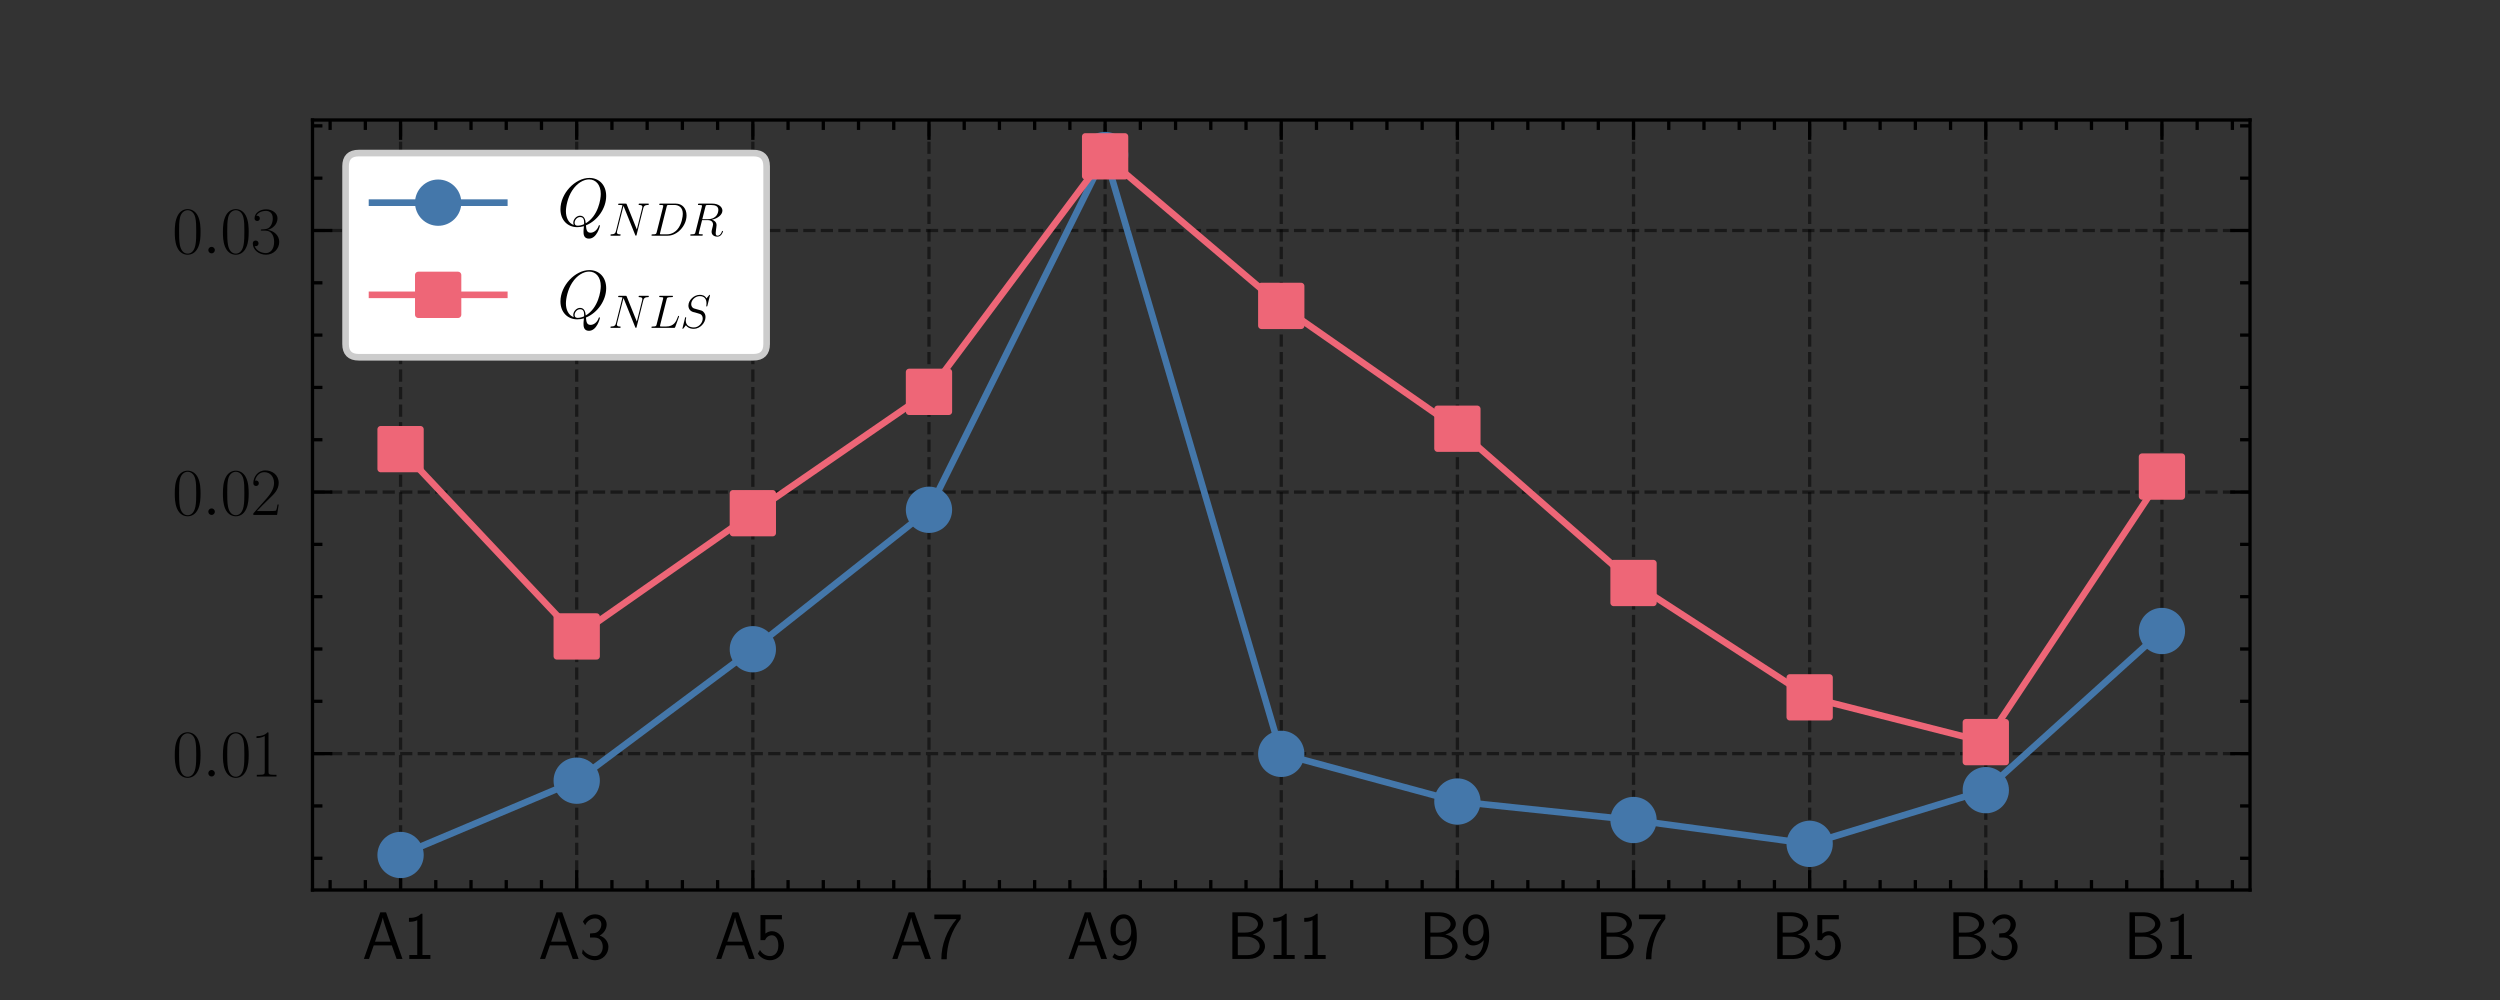 <?xml version="1.0" encoding="utf-8" standalone="no"?>
<!DOCTYPE svg PUBLIC "-//W3C//DTD SVG 1.1//EN"
  "http://www.w3.org/Graphics/SVG/1.1/DTD/svg11.dtd">
<svg xmlns:xlink="http://www.w3.org/1999/xlink" width="378pt" height="151.2pt" viewBox="0 0 378 151.2" xmlns="http://www.w3.org/2000/svg" version="1.1">
 <rect x="0" y="0" width="378" height="151.2" fill="#333333" stroke="none"/>
 <defs>
  <style type="text/css">*{stroke-linejoin: round; stroke-linecap: butt}</style>
 </defs>
 <g id="figure_1">
  <g id="patch_1">
   <path d="M 0 151.2 
L 378 151.2 
L 378 0 
L 0 0 
L 0 151.2 
z
" style="fill: none"/>
  </g>
  <g id="axes_1">
   <g id="patch_2">
    <path d="M 47.25 134.568 
L 340.2 134.568 
L 340.2 18.144 
L 47.25 18.144 
L 47.25 134.568 
z
" style="fill: none"/>
   </g>
   <g id="matplotlib.axis_1">
    <g id="xtick_1">
     <g id="line2d_1">
      <path d="M 60.566 134.568 
L 60.566 18.144 
" clip-path="url(#pf8ff76f795)" style="fill: none; stroke-dasharray: 1.85,0.8; stroke-dashoffset: 0; stroke: #000000; stroke-opacity: 0.5; stroke-width: 0.5"/>
     </g>
     <g id="line2d_2">
      <defs>
       <path id="mc3020e4e91" d="M 0 0 
L 0 -3 
" style="stroke: #000000; stroke-width: 0.5"/>
      </defs>
      <g>
       <use xlink:href="#mc3020e4e91" x="60.566" y="134.568" style="stroke: #000000; stroke-width: 0.5"/>
      </g>
     </g>
     <g id="line2d_3">
      <defs>
       <path id="m8d2b28d6f2" d="M 0 0 
L 0 3 
" style="stroke: #000000; stroke-width: 0.5"/>
      </defs>
      <g>
       <use xlink:href="#m8d2b28d6f2" x="60.566" y="18.144" style="stroke: #000000; stroke-width: 0.5"/>
      </g>
     </g>
     <g id="text_1">
      <!-- A1 -->
      <g transform="translate(54.754 144.986) scale(0.1 -0.1)">
       <defs>
        <path id="CMSS17-41" d="M 2272 4416 
L 1722 4416 
L 166 0 
L 653 0 
L 1101 1280 
L 2816 1280 
L 3270 0 
L 3827 0 
L 2272 4416 
z
M 2694 1637 
L 1222 1637 
C 1530 2528 1914 3638 1958 3925 
L 1965 3925 
C 2010 3663 2138 3281 2246 2956 
L 2694 1637 
z
" transform="scale(0.016)"/>
        <path id="CMSS17-31" d="M 1818 4288 
L 1696 4288 
C 1350 3940 947 3890 538 3890 
L 538 3520 
C 723 3520 1024 3520 1325 3667 
L 1325 369 
L 570 369 
L 570 0 
L 2573 0 
L 2573 369 
L 1818 369 
L 1818 4288 
z
" transform="scale(0.016)"/>
       </defs>
       <use xlink:href="#CMSS17-41" transform="scale(0.996)"/>
       <use xlink:href="#CMSS17-31" transform="translate(62.218 0) scale(0.996)"/>
      </g>
     </g>
    </g>
    <g id="xtick_2">
     <g id="line2d_4">
      <path d="M 87.198 134.568 
L 87.198 18.144 
" clip-path="url(#pf8ff76f795)" style="fill: none; stroke-dasharray: 1.85,0.8; stroke-dashoffset: 0; stroke: #000000; stroke-opacity: 0.5; stroke-width: 0.5"/>
     </g>
     <g id="line2d_5">
      <g>
       <use xlink:href="#mc3020e4e91" x="87.198" y="134.568" style="stroke: #000000; stroke-width: 0.5"/>
      </g>
     </g>
     <g id="line2d_6">
      <g>
       <use xlink:href="#m8d2b28d6f2" x="87.198" y="18.144" style="stroke: #000000; stroke-width: 0.5"/>
      </g>
     </g>
     <g id="text_2">
      <!-- A3 -->
      <g transform="translate(81.386 144.986) scale(0.1 -0.1)">
       <defs>
        <path id="CMSS17-33" d="M 1005 2025 
L 1440 2025 
C 2042 2025 2214 1507 2214 1146 
C 2214 653 1933 267 1472 267 
C 1114 267 608 444 320 912 
C 275 691 275 678 250 526 
C 550 88 1037 -128 1485 -128 
C 2214 -128 2752 473 2752 1138 
C 2752 1638 2400 2057 1920 2215 
C 2304 2424 2586 2816 2586 3273 
C 2586 3805 2093 4229 1491 4229 
C 941 4229 512 3892 333 3530 
C 378 3468 493 3284 550 3189 
C 691 3562 1056 3840 1485 3840 
C 1843 3840 2080 3607 2080 3271 
C 2080 2923 1856 2543 1478 2455 
C 1453 2455 1056 2417 1005 2411 
L 1005 2025 
z
" transform="scale(0.016)"/>
       </defs>
       <use xlink:href="#CMSS17-41" transform="scale(0.996)"/>
       <use xlink:href="#CMSS17-33" transform="translate(62.218 0) scale(0.996)"/>
      </g>
     </g>
    </g>
    <g id="xtick_3">
     <g id="line2d_7">
      <path d="M 113.83 134.568 
L 113.83 18.144 
" clip-path="url(#pf8ff76f795)" style="fill: none; stroke-dasharray: 1.85,0.8; stroke-dashoffset: 0; stroke: #000000; stroke-opacity: 0.5; stroke-width: 0.5"/>
     </g>
     <g id="line2d_8">
      <g>
       <use xlink:href="#mc3020e4e91" x="113.83" y="134.568" style="stroke: #000000; stroke-width: 0.5"/>
      </g>
     </g>
     <g id="line2d_9">
      <g>
       <use xlink:href="#m8d2b28d6f2" x="113.83" y="18.144" style="stroke: #000000; stroke-width: 0.5"/>
      </g>
     </g>
     <g id="text_3">
      <!-- A5 -->
      <g transform="translate(108.018 144.986) scale(0.1 -0.1)">
       <defs>
        <path id="CMSS17-35" d="M 934 3752 
L 2502 3752 
L 2502 4160 
L 467 4160 
L 467 1781 
L 896 1781 
C 1011 2046 1248 2240 1555 2240 
C 1843 2240 2163 1989 2163 1266 
C 2163 493 1709 267 1376 267 
C 966 267 589 512 422 851 
L 218 499 
C 512 49 992 -128 1376 -128 
C 2118 -128 2701 497 2701 1253 
C 2701 2030 2182 2629 1562 2629 
C 1338 2629 1120 2553 934 2399 
L 934 3752 
z
" transform="scale(0.016)"/>
       </defs>
       <use xlink:href="#CMSS17-41" transform="scale(0.996)"/>
       <use xlink:href="#CMSS17-35" transform="translate(62.218 0) scale(0.996)"/>
      </g>
     </g>
    </g>
    <g id="xtick_4">
     <g id="line2d_10">
      <path d="M 140.461 134.568 
L 140.461 18.144 
" clip-path="url(#pf8ff76f795)" style="fill: none; stroke-dasharray: 1.85,0.8; stroke-dashoffset: 0; stroke: #000000; stroke-opacity: 0.5; stroke-width: 0.5"/>
     </g>
     <g id="line2d_11">
      <g>
       <use xlink:href="#mc3020e4e91" x="140.461" y="134.568" style="stroke: #000000; stroke-width: 0.5"/>
      </g>
     </g>
     <g id="line2d_12">
      <g>
       <use xlink:href="#m8d2b28d6f2" x="140.461" y="18.144" style="stroke: #000000; stroke-width: 0.5"/>
      </g>
     </g>
     <g id="text_4">
      <!-- A7 -->
      <g transform="translate(134.65 144.986) scale(0.1 -0.1)">
       <defs>
        <path id="CMSS17-37" d="M 1389 3776 
C 1466 3776 1542 3776 1619 3776 
L 2355 3776 
C 1440 2711 915 1365 915 -32 
L 1427 -32 
C 1427 1323 1875 2696 2752 3795 
L 2752 4209 
L 250 4209 
L 250 3776 
L 1389 3776 
z
" transform="scale(0.016)"/>
       </defs>
       <use xlink:href="#CMSS17-41" transform="scale(0.996)"/>
       <use xlink:href="#CMSS17-37" transform="translate(62.218 0) scale(0.996)"/>
      </g>
     </g>
    </g>
    <g id="xtick_5">
     <g id="line2d_13">
      <path d="M 167.093 134.568 
L 167.093 18.144 
" clip-path="url(#pf8ff76f795)" style="fill: none; stroke-dasharray: 1.85,0.8; stroke-dashoffset: 0; stroke: #000000; stroke-opacity: 0.5; stroke-width: 0.5"/>
     </g>
     <g id="line2d_14">
      <g>
       <use xlink:href="#mc3020e4e91" x="167.093" y="134.568" style="stroke: #000000; stroke-width: 0.5"/>
      </g>
     </g>
     <g id="line2d_15">
      <g>
       <use xlink:href="#m8d2b28d6f2" x="167.093" y="18.144" style="stroke: #000000; stroke-width: 0.5"/>
      </g>
     </g>
     <g id="text_5">
      <!-- A9 -->
      <g transform="translate(161.282 144.986) scale(0.1 -0.1)">
       <defs>
        <path id="CMSS17-39" d="M 435 174 
C 614 21 845 -128 1235 -128 
C 2010 -128 2752 721 2752 2095 
C 2752 3932 1952 4229 1523 4229 
C 1094 4229 819 4041 582 3741 
C 301 3397 250 3090 250 2733 
C 250 2307 326 2045 506 1745 
C 749 1357 973 1275 1222 1275 
C 1600 1275 1978 1459 2234 1776 
C 2189 902 1798 267 1235 267 
C 1005 267 819 339 634 516 
L 435 174 
z
M 2214 2746 
C 2221 2703 2221 2622 2221 2596 
C 2221 2074 1914 1664 1466 1664 
C 1171 1664 1018 1813 902 2006 
C 762 2249 755 2485 755 2733 
C 755 2976 755 3244 934 3511 
C 1069 3703 1235 3840 1523 3840 
C 2112 3840 2208 3000 2214 2746 
z
" transform="scale(0.016)"/>
       </defs>
       <use xlink:href="#CMSS17-41" transform="scale(0.996)"/>
       <use xlink:href="#CMSS17-39" transform="translate(62.218 0) scale(0.996)"/>
      </g>
     </g>
    </g>
    <g id="xtick_6">
     <g id="line2d_16">
      <path d="M 193.725 134.568 
L 193.725 18.144 
" clip-path="url(#pf8ff76f795)" style="fill: none; stroke-dasharray: 1.85,0.8; stroke-dashoffset: 0; stroke: #000000; stroke-opacity: 0.5; stroke-width: 0.5"/>
     </g>
     <g id="line2d_17">
      <g>
       <use xlink:href="#mc3020e4e91" x="193.725" y="134.568" style="stroke: #000000; stroke-width: 0.5"/>
      </g>
     </g>
     <g id="line2d_18">
      <g>
       <use xlink:href="#m8d2b28d6f2" x="193.725" y="18.144" style="stroke: #000000; stroke-width: 0.5"/>
      </g>
     </g>
     <g id="text_6">
      <!-- B11 -->
      <g transform="translate(185.423 144.986) scale(0.1 -0.1)">
       <defs>
        <path id="CMSS17-42" d="M 570 4416 
L 570 0 
L 2163 0 
C 3034 0 3667 574 3667 1200 
C 3667 1685 3251 2176 2502 2317 
C 3334 2558 3501 3040 3501 3313 
C 3501 3883 2874 4416 1997 4416 
L 570 4416 
z
M 1088 2496 
L 1088 4059 
L 1824 4059 
C 2483 4059 3002 3724 3002 3306 
C 3002 2926 2592 2496 1766 2496 
L 1088 2496 
z
M 1088 357 
L 1088 2107 
L 1939 2107 
C 2630 2107 3162 1679 3162 1206 
C 3162 772 2694 357 1984 357 
L 1088 357 
z
" transform="scale(0.016)"/>
       </defs>
       <use xlink:href="#CMSS17-42" transform="scale(0.996)"/>
       <use xlink:href="#CMSS17-31" transform="translate(62.338 0) scale(0.996)"/>
       <use xlink:href="#CMSS17-31" transform="translate(109.182 0) scale(0.996)"/>
      </g>
     </g>
    </g>
    <g id="xtick_7">
     <g id="line2d_19">
      <path d="M 220.357 134.568 
L 220.357 18.144 
" clip-path="url(#pf8ff76f795)" style="fill: none; stroke-dasharray: 1.85,0.8; stroke-dashoffset: 0; stroke: #000000; stroke-opacity: 0.5; stroke-width: 0.5"/>
     </g>
     <g id="line2d_20">
      <g>
       <use xlink:href="#mc3020e4e91" x="220.357" y="134.568" style="stroke: #000000; stroke-width: 0.5"/>
      </g>
     </g>
     <g id="line2d_21">
      <g>
       <use xlink:href="#m8d2b28d6f2" x="220.357" y="18.144" style="stroke: #000000; stroke-width: 0.5"/>
      </g>
     </g>
     <g id="text_7">
      <!-- B9 -->
      <g transform="translate(214.545 144.986) scale(0.1 -0.1)">
       <use xlink:href="#CMSS17-42" transform="scale(0.996)"/>
       <use xlink:href="#CMSS17-39" transform="translate(62.338 0) scale(0.996)"/>
      </g>
     </g>
    </g>
    <g id="xtick_8">
     <g id="line2d_22">
      <path d="M 246.989 134.568 
L 246.989 18.144 
" clip-path="url(#pf8ff76f795)" style="fill: none; stroke-dasharray: 1.85,0.8; stroke-dashoffset: 0; stroke: #000000; stroke-opacity: 0.5; stroke-width: 0.5"/>
     </g>
     <g id="line2d_23">
      <g>
       <use xlink:href="#mc3020e4e91" x="246.989" y="134.568" style="stroke: #000000; stroke-width: 0.5"/>
      </g>
     </g>
     <g id="line2d_24">
      <g>
       <use xlink:href="#m8d2b28d6f2" x="246.989" y="18.144" style="stroke: #000000; stroke-width: 0.5"/>
      </g>
     </g>
     <g id="text_8">
      <!-- B7 -->
      <g transform="translate(241.177 144.986) scale(0.1 -0.1)">
       <use xlink:href="#CMSS17-42" transform="scale(0.996)"/>
       <use xlink:href="#CMSS17-37" transform="translate(62.338 0) scale(0.996)"/>
      </g>
     </g>
    </g>
    <g id="xtick_9">
     <g id="line2d_25">
      <path d="M 273.62 134.568 
L 273.62 18.144 
" clip-path="url(#pf8ff76f795)" style="fill: none; stroke-dasharray: 1.85,0.8; stroke-dashoffset: 0; stroke: #000000; stroke-opacity: 0.5; stroke-width: 0.5"/>
     </g>
     <g id="line2d_26">
      <g>
       <use xlink:href="#mc3020e4e91" x="273.62" y="134.568" style="stroke: #000000; stroke-width: 0.5"/>
      </g>
     </g>
     <g id="line2d_27">
      <g>
       <use xlink:href="#m8d2b28d6f2" x="273.62" y="18.144" style="stroke: #000000; stroke-width: 0.5"/>
      </g>
     </g>
     <g id="text_9">
      <!-- B5 -->
      <g transform="translate(267.809 144.986) scale(0.1 -0.1)">
       <use xlink:href="#CMSS17-42" transform="scale(0.996)"/>
       <use xlink:href="#CMSS17-35" transform="translate(62.338 0) scale(0.996)"/>
      </g>
     </g>
    </g>
    <g id="xtick_10">
     <g id="line2d_28">
      <path d="M 300.252 134.568 
L 300.252 18.144 
" clip-path="url(#pf8ff76f795)" style="fill: none; stroke-dasharray: 1.85,0.8; stroke-dashoffset: 0; stroke: #000000; stroke-opacity: 0.5; stroke-width: 0.5"/>
     </g>
     <g id="line2d_29">
      <g>
       <use xlink:href="#mc3020e4e91" x="300.252" y="134.568" style="stroke: #000000; stroke-width: 0.5"/>
      </g>
     </g>
     <g id="line2d_30">
      <g>
       <use xlink:href="#m8d2b28d6f2" x="300.252" y="18.144" style="stroke: #000000; stroke-width: 0.5"/>
      </g>
     </g>
     <g id="text_10">
      <!-- B3 -->
      <g transform="translate(294.441 144.986) scale(0.1 -0.1)">
       <use xlink:href="#CMSS17-42" transform="scale(0.996)"/>
       <use xlink:href="#CMSS17-33" transform="translate(62.338 0) scale(0.996)"/>
      </g>
     </g>
    </g>
    <g id="xtick_11">
     <g id="line2d_31">
      <path d="M 326.884 134.568 
L 326.884 18.144 
" clip-path="url(#pf8ff76f795)" style="fill: none; stroke-dasharray: 1.85,0.8; stroke-dashoffset: 0; stroke: #000000; stroke-opacity: 0.5; stroke-width: 0.5"/>
     </g>
     <g id="line2d_32">
      <g>
       <use xlink:href="#mc3020e4e91" x="326.884" y="134.568" style="stroke: #000000; stroke-width: 0.5"/>
      </g>
     </g>
     <g id="line2d_33">
      <g>
       <use xlink:href="#m8d2b28d6f2" x="326.884" y="18.144" style="stroke: #000000; stroke-width: 0.5"/>
      </g>
     </g>
     <g id="text_11">
      <!-- B1 -->
      <g transform="translate(321.073 144.986) scale(0.1 -0.1)">
       <use xlink:href="#CMSS17-42" transform="scale(0.996)"/>
       <use xlink:href="#CMSS17-31" transform="translate(62.338 0) scale(0.996)"/>
      </g>
     </g>
    </g>
    <g id="xtick_12">
     <g id="line2d_34">
      <defs>
       <path id="m2e33ddeff5" d="M 0 0 
L 0 -1.5 
" style="stroke: #000000; stroke-width: 0.5"/>
      </defs>
      <g>
       <use xlink:href="#m2e33ddeff5" x="49.913" y="134.568" style="stroke: #000000; stroke-width: 0.5"/>
      </g>
     </g>
     <g id="line2d_35">
      <defs>
       <path id="m81b8995407" d="M 0 0 
L 0 1.5 
" style="stroke: #000000; stroke-width: 0.5"/>
      </defs>
      <g>
       <use xlink:href="#m81b8995407" x="49.913" y="18.144" style="stroke: #000000; stroke-width: 0.5"/>
      </g>
     </g>
    </g>
    <g id="xtick_13">
     <g id="line2d_36">
      <g>
       <use xlink:href="#m2e33ddeff5" x="55.24" y="134.568" style="stroke: #000000; stroke-width: 0.5"/>
      </g>
     </g>
     <g id="line2d_37">
      <g>
       <use xlink:href="#m81b8995407" x="55.24" y="18.144" style="stroke: #000000; stroke-width: 0.5"/>
      </g>
     </g>
    </g>
    <g id="xtick_14">
     <g id="line2d_38">
      <g>
       <use xlink:href="#m2e33ddeff5" x="65.892" y="134.568" style="stroke: #000000; stroke-width: 0.5"/>
      </g>
     </g>
     <g id="line2d_39">
      <g>
       <use xlink:href="#m81b8995407" x="65.892" y="18.144" style="stroke: #000000; stroke-width: 0.5"/>
      </g>
     </g>
    </g>
    <g id="xtick_15">
     <g id="line2d_40">
      <g>
       <use xlink:href="#m2e33ddeff5" x="71.219" y="134.568" style="stroke: #000000; stroke-width: 0.5"/>
      </g>
     </g>
     <g id="line2d_41">
      <g>
       <use xlink:href="#m81b8995407" x="71.219" y="18.144" style="stroke: #000000; stroke-width: 0.5"/>
      </g>
     </g>
    </g>
    <g id="xtick_16">
     <g id="line2d_42">
      <g>
       <use xlink:href="#m2e33ddeff5" x="76.545" y="134.568" style="stroke: #000000; stroke-width: 0.5"/>
      </g>
     </g>
     <g id="line2d_43">
      <g>
       <use xlink:href="#m81b8995407" x="76.545" y="18.144" style="stroke: #000000; stroke-width: 0.5"/>
      </g>
     </g>
    </g>
    <g id="xtick_17">
     <g id="line2d_44">
      <g>
       <use xlink:href="#m2e33ddeff5" x="81.871" y="134.568" style="stroke: #000000; stroke-width: 0.5"/>
      </g>
     </g>
     <g id="line2d_45">
      <g>
       <use xlink:href="#m81b8995407" x="81.871" y="18.144" style="stroke: #000000; stroke-width: 0.5"/>
      </g>
     </g>
    </g>
    <g id="xtick_18">
     <g id="line2d_46">
      <g>
       <use xlink:href="#m2e33ddeff5" x="92.524" y="134.568" style="stroke: #000000; stroke-width: 0.5"/>
      </g>
     </g>
     <g id="line2d_47">
      <g>
       <use xlink:href="#m81b8995407" x="92.524" y="18.144" style="stroke: #000000; stroke-width: 0.5"/>
      </g>
     </g>
    </g>
    <g id="xtick_19">
     <g id="line2d_48">
      <g>
       <use xlink:href="#m2e33ddeff5" x="97.85" y="134.568" style="stroke: #000000; stroke-width: 0.5"/>
      </g>
     </g>
     <g id="line2d_49">
      <g>
       <use xlink:href="#m81b8995407" x="97.85" y="18.144" style="stroke: #000000; stroke-width: 0.5"/>
      </g>
     </g>
    </g>
    <g id="xtick_20">
     <g id="line2d_50">
      <g>
       <use xlink:href="#m2e33ddeff5" x="103.177" y="134.568" style="stroke: #000000; stroke-width: 0.5"/>
      </g>
     </g>
     <g id="line2d_51">
      <g>
       <use xlink:href="#m81b8995407" x="103.177" y="18.144" style="stroke: #000000; stroke-width: 0.5"/>
      </g>
     </g>
    </g>
    <g id="xtick_21">
     <g id="line2d_52">
      <g>
       <use xlink:href="#m2e33ddeff5" x="108.503" y="134.568" style="stroke: #000000; stroke-width: 0.5"/>
      </g>
     </g>
     <g id="line2d_53">
      <g>
       <use xlink:href="#m81b8995407" x="108.503" y="18.144" style="stroke: #000000; stroke-width: 0.5"/>
      </g>
     </g>
    </g>
    <g id="xtick_22">
     <g id="line2d_54">
      <g>
       <use xlink:href="#m2e33ddeff5" x="119.156" y="134.568" style="stroke: #000000; stroke-width: 0.5"/>
      </g>
     </g>
     <g id="line2d_55">
      <g>
       <use xlink:href="#m81b8995407" x="119.156" y="18.144" style="stroke: #000000; stroke-width: 0.5"/>
      </g>
     </g>
    </g>
    <g id="xtick_23">
     <g id="line2d_56">
      <g>
       <use xlink:href="#m2e33ddeff5" x="124.482" y="134.568" style="stroke: #000000; stroke-width: 0.5"/>
      </g>
     </g>
     <g id="line2d_57">
      <g>
       <use xlink:href="#m81b8995407" x="124.482" y="18.144" style="stroke: #000000; stroke-width: 0.5"/>
      </g>
     </g>
    </g>
    <g id="xtick_24">
     <g id="line2d_58">
      <g>
       <use xlink:href="#m2e33ddeff5" x="129.809" y="134.568" style="stroke: #000000; stroke-width: 0.5"/>
      </g>
     </g>
     <g id="line2d_59">
      <g>
       <use xlink:href="#m81b8995407" x="129.809" y="18.144" style="stroke: #000000; stroke-width: 0.5"/>
      </g>
     </g>
    </g>
    <g id="xtick_25">
     <g id="line2d_60">
      <g>
       <use xlink:href="#m2e33ddeff5" x="135.135" y="134.568" style="stroke: #000000; stroke-width: 0.5"/>
      </g>
     </g>
     <g id="line2d_61">
      <g>
       <use xlink:href="#m81b8995407" x="135.135" y="18.144" style="stroke: #000000; stroke-width: 0.5"/>
      </g>
     </g>
    </g>
    <g id="xtick_26">
     <g id="line2d_62">
      <g>
       <use xlink:href="#m2e33ddeff5" x="145.788" y="134.568" style="stroke: #000000; stroke-width: 0.5"/>
      </g>
     </g>
     <g id="line2d_63">
      <g>
       <use xlink:href="#m81b8995407" x="145.788" y="18.144" style="stroke: #000000; stroke-width: 0.5"/>
      </g>
     </g>
    </g>
    <g id="xtick_27">
     <g id="line2d_64">
      <g>
       <use xlink:href="#m2e33ddeff5" x="151.114" y="134.568" style="stroke: #000000; stroke-width: 0.5"/>
      </g>
     </g>
     <g id="line2d_65">
      <g>
       <use xlink:href="#m81b8995407" x="151.114" y="18.144" style="stroke: #000000; stroke-width: 0.5"/>
      </g>
     </g>
    </g>
    <g id="xtick_28">
     <g id="line2d_66">
      <g>
       <use xlink:href="#m2e33ddeff5" x="156.44" y="134.568" style="stroke: #000000; stroke-width: 0.5"/>
      </g>
     </g>
     <g id="line2d_67">
      <g>
       <use xlink:href="#m81b8995407" x="156.44" y="18.144" style="stroke: #000000; stroke-width: 0.5"/>
      </g>
     </g>
    </g>
    <g id="xtick_29">
     <g id="line2d_68">
      <g>
       <use xlink:href="#m2e33ddeff5" x="161.767" y="134.568" style="stroke: #000000; stroke-width: 0.5"/>
      </g>
     </g>
     <g id="line2d_69">
      <g>
       <use xlink:href="#m81b8995407" x="161.767" y="18.144" style="stroke: #000000; stroke-width: 0.5"/>
      </g>
     </g>
    </g>
    <g id="xtick_30">
     <g id="line2d_70">
      <g>
       <use xlink:href="#m2e33ddeff5" x="172.42" y="134.568" style="stroke: #000000; stroke-width: 0.5"/>
      </g>
     </g>
     <g id="line2d_71">
      <g>
       <use xlink:href="#m81b8995407" x="172.42" y="18.144" style="stroke: #000000; stroke-width: 0.5"/>
      </g>
     </g>
    </g>
    <g id="xtick_31">
     <g id="line2d_72">
      <g>
       <use xlink:href="#m2e33ddeff5" x="177.746" y="134.568" style="stroke: #000000; stroke-width: 0.5"/>
      </g>
     </g>
     <g id="line2d_73">
      <g>
       <use xlink:href="#m81b8995407" x="177.746" y="18.144" style="stroke: #000000; stroke-width: 0.5"/>
      </g>
     </g>
    </g>
    <g id="xtick_32">
     <g id="line2d_74">
      <g>
       <use xlink:href="#m2e33ddeff5" x="183.072" y="134.568" style="stroke: #000000; stroke-width: 0.5"/>
      </g>
     </g>
     <g id="line2d_75">
      <g>
       <use xlink:href="#m81b8995407" x="183.072" y="18.144" style="stroke: #000000; stroke-width: 0.5"/>
      </g>
     </g>
    </g>
    <g id="xtick_33">
     <g id="line2d_76">
      <g>
       <use xlink:href="#m2e33ddeff5" x="188.399" y="134.568" style="stroke: #000000; stroke-width: 0.5"/>
      </g>
     </g>
     <g id="line2d_77">
      <g>
       <use xlink:href="#m81b8995407" x="188.399" y="18.144" style="stroke: #000000; stroke-width: 0.5"/>
      </g>
     </g>
    </g>
    <g id="xtick_34">
     <g id="line2d_78">
      <g>
       <use xlink:href="#m2e33ddeff5" x="199.051" y="134.568" style="stroke: #000000; stroke-width: 0.5"/>
      </g>
     </g>
     <g id="line2d_79">
      <g>
       <use xlink:href="#m81b8995407" x="199.051" y="18.144" style="stroke: #000000; stroke-width: 0.5"/>
      </g>
     </g>
    </g>
    <g id="xtick_35">
     <g id="line2d_80">
      <g>
       <use xlink:href="#m2e33ddeff5" x="204.378" y="134.568" style="stroke: #000000; stroke-width: 0.5"/>
      </g>
     </g>
     <g id="line2d_81">
      <g>
       <use xlink:href="#m81b8995407" x="204.378" y="18.144" style="stroke: #000000; stroke-width: 0.5"/>
      </g>
     </g>
    </g>
    <g id="xtick_36">
     <g id="line2d_82">
      <g>
       <use xlink:href="#m2e33ddeff5" x="209.704" y="134.568" style="stroke: #000000; stroke-width: 0.5"/>
      </g>
     </g>
     <g id="line2d_83">
      <g>
       <use xlink:href="#m81b8995407" x="209.704" y="18.144" style="stroke: #000000; stroke-width: 0.5"/>
      </g>
     </g>
    </g>
    <g id="xtick_37">
     <g id="line2d_84">
      <g>
       <use xlink:href="#m2e33ddeff5" x="215.03" y="134.568" style="stroke: #000000; stroke-width: 0.5"/>
      </g>
     </g>
     <g id="line2d_85">
      <g>
       <use xlink:href="#m81b8995407" x="215.03" y="18.144" style="stroke: #000000; stroke-width: 0.5"/>
      </g>
     </g>
    </g>
    <g id="xtick_38">
     <g id="line2d_86">
      <g>
       <use xlink:href="#m2e33ddeff5" x="225.683" y="134.568" style="stroke: #000000; stroke-width: 0.5"/>
      </g>
     </g>
     <g id="line2d_87">
      <g>
       <use xlink:href="#m81b8995407" x="225.683" y="18.144" style="stroke: #000000; stroke-width: 0.5"/>
      </g>
     </g>
    </g>
    <g id="xtick_39">
     <g id="line2d_88">
      <g>
       <use xlink:href="#m2e33ddeff5" x="231.01" y="134.568" style="stroke: #000000; stroke-width: 0.5"/>
      </g>
     </g>
     <g id="line2d_89">
      <g>
       <use xlink:href="#m81b8995407" x="231.01" y="18.144" style="stroke: #000000; stroke-width: 0.5"/>
      </g>
     </g>
    </g>
    <g id="xtick_40">
     <g id="line2d_90">
      <g>
       <use xlink:href="#m2e33ddeff5" x="236.336" y="134.568" style="stroke: #000000; stroke-width: 0.5"/>
      </g>
     </g>
     <g id="line2d_91">
      <g>
       <use xlink:href="#m81b8995407" x="236.336" y="18.144" style="stroke: #000000; stroke-width: 0.5"/>
      </g>
     </g>
    </g>
    <g id="xtick_41">
     <g id="line2d_92">
      <g>
       <use xlink:href="#m2e33ddeff5" x="241.662" y="134.568" style="stroke: #000000; stroke-width: 0.5"/>
      </g>
     </g>
     <g id="line2d_93">
      <g>
       <use xlink:href="#m81b8995407" x="241.662" y="18.144" style="stroke: #000000; stroke-width: 0.5"/>
      </g>
     </g>
    </g>
    <g id="xtick_42">
     <g id="line2d_94">
      <g>
       <use xlink:href="#m2e33ddeff5" x="252.315" y="134.568" style="stroke: #000000; stroke-width: 0.5"/>
      </g>
     </g>
     <g id="line2d_95">
      <g>
       <use xlink:href="#m81b8995407" x="252.315" y="18.144" style="stroke: #000000; stroke-width: 0.5"/>
      </g>
     </g>
    </g>
    <g id="xtick_43">
     <g id="line2d_96">
      <g>
       <use xlink:href="#m2e33ddeff5" x="257.641" y="134.568" style="stroke: #000000; stroke-width: 0.5"/>
      </g>
     </g>
     <g id="line2d_97">
      <g>
       <use xlink:href="#m81b8995407" x="257.641" y="18.144" style="stroke: #000000; stroke-width: 0.5"/>
      </g>
     </g>
    </g>
    <g id="xtick_44">
     <g id="line2d_98">
      <g>
       <use xlink:href="#m2e33ddeff5" x="262.968" y="134.568" style="stroke: #000000; stroke-width: 0.5"/>
      </g>
     </g>
     <g id="line2d_99">
      <g>
       <use xlink:href="#m81b8995407" x="262.968" y="18.144" style="stroke: #000000; stroke-width: 0.5"/>
      </g>
     </g>
    </g>
    <g id="xtick_45">
     <g id="line2d_100">
      <g>
       <use xlink:href="#m2e33ddeff5" x="268.294" y="134.568" style="stroke: #000000; stroke-width: 0.5"/>
      </g>
     </g>
     <g id="line2d_101">
      <g>
       <use xlink:href="#m81b8995407" x="268.294" y="18.144" style="stroke: #000000; stroke-width: 0.5"/>
      </g>
     </g>
    </g>
    <g id="xtick_46">
     <g id="line2d_102">
      <g>
       <use xlink:href="#m2e33ddeff5" x="278.947" y="134.568" style="stroke: #000000; stroke-width: 0.5"/>
      </g>
     </g>
     <g id="line2d_103">
      <g>
       <use xlink:href="#m81b8995407" x="278.947" y="18.144" style="stroke: #000000; stroke-width: 0.5"/>
      </g>
     </g>
    </g>
    <g id="xtick_47">
     <g id="line2d_104">
      <g>
       <use xlink:href="#m2e33ddeff5" x="284.273" y="134.568" style="stroke: #000000; stroke-width: 0.5"/>
      </g>
     </g>
     <g id="line2d_105">
      <g>
       <use xlink:href="#m81b8995407" x="284.273" y="18.144" style="stroke: #000000; stroke-width: 0.5"/>
      </g>
     </g>
    </g>
    <g id="xtick_48">
     <g id="line2d_106">
      <g>
       <use xlink:href="#m2e33ddeff5" x="289.6" y="134.568" style="stroke: #000000; stroke-width: 0.5"/>
      </g>
     </g>
     <g id="line2d_107">
      <g>
       <use xlink:href="#m81b8995407" x="289.6" y="18.144" style="stroke: #000000; stroke-width: 0.5"/>
      </g>
     </g>
    </g>
    <g id="xtick_49">
     <g id="line2d_108">
      <g>
       <use xlink:href="#m2e33ddeff5" x="294.926" y="134.568" style="stroke: #000000; stroke-width: 0.5"/>
      </g>
     </g>
     <g id="line2d_109">
      <g>
       <use xlink:href="#m81b8995407" x="294.926" y="18.144" style="stroke: #000000; stroke-width: 0.5"/>
      </g>
     </g>
    </g>
    <g id="xtick_50">
     <g id="line2d_110">
      <g>
       <use xlink:href="#m2e33ddeff5" x="305.579" y="134.568" style="stroke: #000000; stroke-width: 0.5"/>
      </g>
     </g>
     <g id="line2d_111">
      <g>
       <use xlink:href="#m81b8995407" x="305.579" y="18.144" style="stroke: #000000; stroke-width: 0.5"/>
      </g>
     </g>
    </g>
    <g id="xtick_51">
     <g id="line2d_112">
      <g>
       <use xlink:href="#m2e33ddeff5" x="310.905" y="134.568" style="stroke: #000000; stroke-width: 0.5"/>
      </g>
     </g>
     <g id="line2d_113">
      <g>
       <use xlink:href="#m81b8995407" x="310.905" y="18.144" style="stroke: #000000; stroke-width: 0.5"/>
      </g>
     </g>
    </g>
    <g id="xtick_52">
     <g id="line2d_114">
      <g>
       <use xlink:href="#m2e33ddeff5" x="316.231" y="134.568" style="stroke: #000000; stroke-width: 0.5"/>
      </g>
     </g>
     <g id="line2d_115">
      <g>
       <use xlink:href="#m81b8995407" x="316.231" y="18.144" style="stroke: #000000; stroke-width: 0.5"/>
      </g>
     </g>
    </g>
    <g id="xtick_53">
     <g id="line2d_116">
      <g>
       <use xlink:href="#m2e33ddeff5" x="321.558" y="134.568" style="stroke: #000000; stroke-width: 0.5"/>
      </g>
     </g>
     <g id="line2d_117">
      <g>
       <use xlink:href="#m81b8995407" x="321.558" y="18.144" style="stroke: #000000; stroke-width: 0.5"/>
      </g>
     </g>
    </g>
    <g id="xtick_54">
     <g id="line2d_118">
      <g>
       <use xlink:href="#m2e33ddeff5" x="332.21" y="134.568" style="stroke: #000000; stroke-width: 0.5"/>
      </g>
     </g>
     <g id="line2d_119">
      <g>
       <use xlink:href="#m81b8995407" x="332.21" y="18.144" style="stroke: #000000; stroke-width: 0.5"/>
      </g>
     </g>
    </g>
    <g id="xtick_55">
     <g id="line2d_120">
      <g>
       <use xlink:href="#m2e33ddeff5" x="337.537" y="134.568" style="stroke: #000000; stroke-width: 0.5"/>
      </g>
     </g>
     <g id="line2d_121">
      <g>
       <use xlink:href="#m81b8995407" x="337.537" y="18.144" style="stroke: #000000; stroke-width: 0.5"/>
      </g>
     </g>
    </g>
   </g>
   <g id="matplotlib.axis_2">
    <g id="ytick_1">
     <g id="line2d_122">
      <path d="M 47.25 113.948 
L 340.2 113.948 
" clip-path="url(#pf8ff76f795)" style="fill: none; stroke-dasharray: 1.85,0.8; stroke-dashoffset: 0; stroke: #000000; stroke-opacity: 0.5; stroke-width: 0.5"/>
     </g>
     <g id="line2d_123">
      <defs>
       <path id="m5c99baff4d" d="M 0 0 
L 3 0 
" style="stroke: #000000; stroke-width: 0.5"/>
      </defs>
      <g>
       <use xlink:href="#m5c99baff4d" x="47.25" y="113.948" style="stroke: #000000; stroke-width: 0.5"/>
      </g>
     </g>
     <g id="line2d_124">
      <defs>
       <path id="m804d7c430f" d="M 0 0 
L -3 0 
" style="stroke: #000000; stroke-width: 0.5"/>
      </defs>
      <g>
       <use xlink:href="#m804d7c430f" x="340.2" y="113.948" style="stroke: #000000; stroke-width: 0.5"/>
      </g>
     </g>
     <g id="text_12">
      <!-- $\mathdefault{0.01}$ -->
      <g transform="translate(26.039 117.407) scale(0.1 -0.1)">
       <defs>
        <path id="CMR17-30" d="M 2688 2025 
C 2688 2416 2682 3080 2413 3591 
C 2176 4039 1798 4198 1466 4198 
C 1158 4198 768 4058 525 3597 
C 269 3118 243 2524 243 2025 
C 243 1661 250 1106 448 619 
C 723 -39 1216 -128 1466 -128 
C 1760 -128 2208 -7 2470 600 
C 2662 1042 2688 1559 2688 2025 
z
M 1466 -26 
C 1056 -26 813 325 723 812 
C 653 1188 653 1738 653 2096 
C 653 2588 653 2997 736 3387 
C 858 3929 1216 4096 1466 4096 
C 1728 4096 2067 3923 2189 3400 
C 2272 3036 2278 2607 2278 2096 
C 2278 1680 2278 1169 2202 792 
C 2067 95 1690 -26 1466 -26 
z
" transform="scale(0.016)"/>
        <path id="CMMI12-3a" d="M 1178 307 
C 1178 492 1024 619 870 619 
C 685 619 557 466 557 313 
C 557 128 710 0 864 0 
C 1050 0 1178 153 1178 307 
z
" transform="scale(0.016)"/>
        <path id="CMR17-31" d="M 1702 4058 
C 1702 4192 1696 4192 1606 4192 
C 1357 3916 979 3827 621 3827 
C 602 3827 570 3827 563 3808 
C 557 3795 557 3782 557 3648 
C 755 3648 1088 3686 1344 3839 
L 1344 461 
C 1344 236 1331 160 781 160 
L 589 160 
L 589 0 
C 896 0 1216 0 1523 0 
C 1830 0 2150 0 2458 0 
L 2458 160 
L 2266 160 
C 1715 160 1702 230 1702 458 
L 1702 4058 
z
" transform="scale(0.016)"/>
       </defs>
       <use xlink:href="#CMR17-30" transform="scale(0.996)"/>
       <use xlink:href="#CMMI12-3a" transform="translate(45.69 0) scale(0.996)"/>
       <use xlink:href="#CMR17-30" transform="translate(72.788 0) scale(0.996)"/>
       <use xlink:href="#CMR17-31" transform="translate(118.478 0) scale(0.996)"/>
      </g>
     </g>
    </g>
    <g id="ytick_2">
     <g id="line2d_125">
      <path d="M 47.25 74.399 
L 340.2 74.399 
" clip-path="url(#pf8ff76f795)" style="fill: none; stroke-dasharray: 1.85,0.8; stroke-dashoffset: 0; stroke: #000000; stroke-opacity: 0.5; stroke-width: 0.5"/>
     </g>
     <g id="line2d_126">
      <g>
       <use xlink:href="#m5c99baff4d" x="47.25" y="74.399" style="stroke: #000000; stroke-width: 0.5"/>
      </g>
     </g>
     <g id="line2d_127">
      <g>
       <use xlink:href="#m804d7c430f" x="340.2" y="74.399" style="stroke: #000000; stroke-width: 0.5"/>
      </g>
     </g>
     <g id="text_13">
      <!-- $\mathdefault{0.02}$ -->
      <g transform="translate(26.039 77.858) scale(0.1 -0.1)">
       <defs>
        <path id="CMR17-32" d="M 2669 989 
L 2554 989 
C 2490 536 2438 459 2413 420 
C 2381 369 1920 369 1830 369 
L 602 369 
C 832 619 1280 1072 1824 1597 
C 2214 1967 2669 2402 2669 3035 
C 2669 3790 2067 4224 1395 4224 
C 691 4224 262 3604 262 3030 
C 262 2780 448 2748 525 2748 
C 589 2748 781 2787 781 3010 
C 781 3207 614 3264 525 3264 
C 486 3264 448 3258 422 3245 
C 544 3790 915 4058 1306 4058 
C 1862 4058 2227 3617 2227 3035 
C 2227 2479 1901 2000 1536 1584 
L 262 146 
L 262 0 
L 2515 0 
L 2669 989 
z
" transform="scale(0.016)"/>
       </defs>
       <use xlink:href="#CMR17-30" transform="scale(0.996)"/>
       <use xlink:href="#CMMI12-3a" transform="translate(45.69 0) scale(0.996)"/>
       <use xlink:href="#CMR17-30" transform="translate(72.788 0) scale(0.996)"/>
       <use xlink:href="#CMR17-32" transform="translate(118.478 0) scale(0.996)"/>
      </g>
     </g>
    </g>
    <g id="ytick_3">
     <g id="line2d_128">
      <path d="M 47.25 34.85 
L 340.2 34.85 
" clip-path="url(#pf8ff76f795)" style="fill: none; stroke-dasharray: 1.85,0.8; stroke-dashoffset: 0; stroke: #000000; stroke-opacity: 0.5; stroke-width: 0.5"/>
     </g>
     <g id="line2d_129">
      <g>
       <use xlink:href="#m5c99baff4d" x="47.25" y="34.85" style="stroke: #000000; stroke-width: 0.5"/>
      </g>
     </g>
     <g id="line2d_130">
      <g>
       <use xlink:href="#m804d7c430f" x="340.2" y="34.85" style="stroke: #000000; stroke-width: 0.5"/>
      </g>
     </g>
     <g id="text_14">
      <!-- $\mathdefault{0.03}$ -->
      <g transform="translate(26.039 38.309) scale(0.1 -0.1)">
       <defs>
        <path id="CMR17-33" d="M 1414 2157 
C 1984 2157 2234 1662 2234 1090 
C 2234 320 1824 25 1453 25 
C 1114 25 563 194 390 693 
C 422 680 454 680 486 680 
C 640 680 755 782 755 948 
C 755 1133 614 1216 486 1216 
C 378 1216 211 1165 211 926 
C 211 335 787 -128 1466 -128 
C 2176 -128 2720 430 2720 1085 
C 2720 1707 2208 2157 1600 2227 
C 2086 2328 2554 2756 2554 3329 
C 2554 3820 2048 4179 1472 4179 
C 890 4179 378 3829 378 3329 
C 378 3110 544 3072 627 3072 
C 762 3072 877 3155 877 3321 
C 877 3486 762 3569 627 3569 
C 602 3569 570 3569 544 3557 
C 730 3959 1235 4032 1459 4032 
C 1683 4032 2106 3925 2106 3320 
C 2106 3143 2080 2828 1862 2550 
C 1670 2304 1453 2304 1242 2284 
C 1210 2284 1062 2269 1037 2269 
C 992 2263 966 2257 966 2208 
C 966 2163 973 2157 1101 2157 
L 1414 2157 
z
" transform="scale(0.016)"/>
       </defs>
       <use xlink:href="#CMR17-30" transform="scale(0.996)"/>
       <use xlink:href="#CMMI12-3a" transform="translate(45.69 0) scale(0.996)"/>
       <use xlink:href="#CMR17-30" transform="translate(72.788 0) scale(0.996)"/>
       <use xlink:href="#CMR17-33" transform="translate(118.478 0) scale(0.996)"/>
      </g>
     </g>
    </g>
    <g id="ytick_4">
     <g id="line2d_131">
      <defs>
       <path id="m1d4e7b6027" d="M 0 0 
L 1.5 0 
" style="stroke: #000000; stroke-width: 0.5"/>
      </defs>
      <g>
       <use xlink:href="#m1d4e7b6027" x="47.25" y="129.768" style="stroke: #000000; stroke-width: 0.5"/>
      </g>
     </g>
     <g id="line2d_132">
      <defs>
       <path id="m4596be324d" d="M 0 0 
L -1.5 0 
" style="stroke: #000000; stroke-width: 0.5"/>
      </defs>
      <g>
       <use xlink:href="#m4596be324d" x="340.2" y="129.768" style="stroke: #000000; stroke-width: 0.5"/>
      </g>
     </g>
    </g>
    <g id="ytick_5">
     <g id="line2d_133">
      <g>
       <use xlink:href="#m1d4e7b6027" x="47.25" y="121.858" style="stroke: #000000; stroke-width: 0.5"/>
      </g>
     </g>
     <g id="line2d_134">
      <g>
       <use xlink:href="#m4596be324d" x="340.2" y="121.858" style="stroke: #000000; stroke-width: 0.5"/>
      </g>
     </g>
    </g>
    <g id="ytick_6">
     <g id="line2d_135">
      <g>
       <use xlink:href="#m1d4e7b6027" x="47.25" y="106.038" style="stroke: #000000; stroke-width: 0.5"/>
      </g>
     </g>
     <g id="line2d_136">
      <g>
       <use xlink:href="#m4596be324d" x="340.2" y="106.038" style="stroke: #000000; stroke-width: 0.5"/>
      </g>
     </g>
    </g>
    <g id="ytick_7">
     <g id="line2d_137">
      <g>
       <use xlink:href="#m1d4e7b6027" x="47.25" y="98.128" style="stroke: #000000; stroke-width: 0.5"/>
      </g>
     </g>
     <g id="line2d_138">
      <g>
       <use xlink:href="#m4596be324d" x="340.2" y="98.128" style="stroke: #000000; stroke-width: 0.5"/>
      </g>
     </g>
    </g>
    <g id="ytick_8">
     <g id="line2d_139">
      <g>
       <use xlink:href="#m1d4e7b6027" x="47.25" y="90.219" style="stroke: #000000; stroke-width: 0.5"/>
      </g>
     </g>
     <g id="line2d_140">
      <g>
       <use xlink:href="#m4596be324d" x="340.2" y="90.219" style="stroke: #000000; stroke-width: 0.5"/>
      </g>
     </g>
    </g>
    <g id="ytick_9">
     <g id="line2d_141">
      <g>
       <use xlink:href="#m1d4e7b6027" x="47.25" y="82.309" style="stroke: #000000; stroke-width: 0.5"/>
      </g>
     </g>
     <g id="line2d_142">
      <g>
       <use xlink:href="#m4596be324d" x="340.2" y="82.309" style="stroke: #000000; stroke-width: 0.5"/>
      </g>
     </g>
    </g>
    <g id="ytick_10">
     <g id="line2d_143">
      <g>
       <use xlink:href="#m1d4e7b6027" x="47.25" y="66.489" style="stroke: #000000; stroke-width: 0.5"/>
      </g>
     </g>
     <g id="line2d_144">
      <g>
       <use xlink:href="#m4596be324d" x="340.2" y="66.489" style="stroke: #000000; stroke-width: 0.5"/>
      </g>
     </g>
    </g>
    <g id="ytick_11">
     <g id="line2d_145">
      <g>
       <use xlink:href="#m1d4e7b6027" x="47.25" y="58.579" style="stroke: #000000; stroke-width: 0.5"/>
      </g>
     </g>
     <g id="line2d_146">
      <g>
       <use xlink:href="#m4596be324d" x="340.2" y="58.579" style="stroke: #000000; stroke-width: 0.5"/>
      </g>
     </g>
    </g>
    <g id="ytick_12">
     <g id="line2d_147">
      <g>
       <use xlink:href="#m1d4e7b6027" x="47.25" y="50.669" style="stroke: #000000; stroke-width: 0.5"/>
      </g>
     </g>
     <g id="line2d_148">
      <g>
       <use xlink:href="#m4596be324d" x="340.2" y="50.669" style="stroke: #000000; stroke-width: 0.5"/>
      </g>
     </g>
    </g>
    <g id="ytick_13">
     <g id="line2d_149">
      <g>
       <use xlink:href="#m1d4e7b6027" x="47.25" y="42.76" style="stroke: #000000; stroke-width: 0.5"/>
      </g>
     </g>
     <g id="line2d_150">
      <g>
       <use xlink:href="#m4596be324d" x="340.2" y="42.76" style="stroke: #000000; stroke-width: 0.5"/>
      </g>
     </g>
    </g>
    <g id="ytick_14">
     <g id="line2d_151">
      <g>
       <use xlink:href="#m1d4e7b6027" x="47.25" y="26.94" style="stroke: #000000; stroke-width: 0.5"/>
      </g>
     </g>
     <g id="line2d_152">
      <g>
       <use xlink:href="#m4596be324d" x="340.2" y="26.94" style="stroke: #000000; stroke-width: 0.5"/>
      </g>
     </g>
    </g>
    <g id="ytick_15">
     <g id="line2d_153">
      <g>
       <use xlink:href="#m1d4e7b6027" x="47.25" y="19.03" style="stroke: #000000; stroke-width: 0.5"/>
      </g>
     </g>
     <g id="line2d_154">
      <g>
       <use xlink:href="#m4596be324d" x="340.2" y="19.03" style="stroke: #000000; stroke-width: 0.5"/>
      </g>
     </g>
    </g>
   </g>
   <g id="line2d_155">
    <path d="M 60.566 129.276 
L 87.198 118.041 
L 113.83 98.165 
L 140.461 77.081 
L 167.093 23.436 
L 193.725 113.982 
L 220.357 121.191 
L 246.989 123.986 
L 273.62 127.594 
L 300.252 119.471 
L 326.884 95.41 
" clip-path="url(#pf8ff76f795)" style="fill: none; stroke: #4477aa; stroke-linecap: square"/>
    <defs>
     <path id="m294583ba89" d="M 0 3 
C 0.796 3 1.559 2.684 2.121 2.121 
C 2.684 1.559 3 0.796 3 0 
C 3 -0.796 2.684 -1.559 2.121 -2.121 
C 1.559 -2.684 0.796 -3 0 -3 
C -0.796 -3 -1.559 -2.684 -2.121 -2.121 
C -2.684 -1.559 -3 -0.796 -3 0 
C -3 0.796 -2.684 1.559 -2.121 2.121 
C -1.559 2.684 -0.796 3 0 3 
z
" style="stroke: #4477aa"/>
    </defs>
    <g clip-path="url(#pf8ff76f795)">
     <use xlink:href="#m294583ba89" x="60.566" y="129.276" style="fill: #4477aa; stroke: #4477aa"/>
     <use xlink:href="#m294583ba89" x="87.198" y="118.041" style="fill: #4477aa; stroke: #4477aa"/>
     <use xlink:href="#m294583ba89" x="113.83" y="98.165" style="fill: #4477aa; stroke: #4477aa"/>
     <use xlink:href="#m294583ba89" x="140.461" y="77.081" style="fill: #4477aa; stroke: #4477aa"/>
     <use xlink:href="#m294583ba89" x="167.093" y="23.436" style="fill: #4477aa; stroke: #4477aa"/>
     <use xlink:href="#m294583ba89" x="193.725" y="113.982" style="fill: #4477aa; stroke: #4477aa"/>
     <use xlink:href="#m294583ba89" x="220.357" y="121.191" style="fill: #4477aa; stroke: #4477aa"/>
     <use xlink:href="#m294583ba89" x="246.989" y="123.986" style="fill: #4477aa; stroke: #4477aa"/>
     <use xlink:href="#m294583ba89" x="273.62" y="127.594" style="fill: #4477aa; stroke: #4477aa"/>
     <use xlink:href="#m294583ba89" x="300.252" y="119.471" style="fill: #4477aa; stroke: #4477aa"/>
     <use xlink:href="#m294583ba89" x="326.884" y="95.41" style="fill: #4477aa; stroke: #4477aa"/>
    </g>
   </g>
   <g id="line2d_156">
    <path d="M 60.566 67.908 
L 87.198 96.229 
L 113.83 77.594 
L 140.461 59.247 
L 167.093 23.636 
L 193.725 46.251 
L 220.357 64.826 
L 246.989 88.152 
L 273.62 105.438 
L 300.252 112.207 
L 326.884 72.057 
" clip-path="url(#pf8ff76f795)" style="fill: none; stroke: #ee6677; stroke-linecap: square"/>
    <defs>
     <path id="mb07a79ca68" d="M -3 3 
L 3 3 
L 3 -3 
L -3 -3 
z
" style="stroke: #ee6677; stroke-linejoin: miter"/>
    </defs>
    <g clip-path="url(#pf8ff76f795)">
     <use xlink:href="#mb07a79ca68" x="60.566" y="67.908" style="fill: #ee6677; stroke: #ee6677; stroke-linejoin: miter"/>
     <use xlink:href="#mb07a79ca68" x="87.198" y="96.229" style="fill: #ee6677; stroke: #ee6677; stroke-linejoin: miter"/>
     <use xlink:href="#mb07a79ca68" x="113.83" y="77.594" style="fill: #ee6677; stroke: #ee6677; stroke-linejoin: miter"/>
     <use xlink:href="#mb07a79ca68" x="140.461" y="59.247" style="fill: #ee6677; stroke: #ee6677; stroke-linejoin: miter"/>
     <use xlink:href="#mb07a79ca68" x="167.093" y="23.636" style="fill: #ee6677; stroke: #ee6677; stroke-linejoin: miter"/>
     <use xlink:href="#mb07a79ca68" x="193.725" y="46.251" style="fill: #ee6677; stroke: #ee6677; stroke-linejoin: miter"/>
     <use xlink:href="#mb07a79ca68" x="220.357" y="64.826" style="fill: #ee6677; stroke: #ee6677; stroke-linejoin: miter"/>
     <use xlink:href="#mb07a79ca68" x="246.989" y="88.152" style="fill: #ee6677; stroke: #ee6677; stroke-linejoin: miter"/>
     <use xlink:href="#mb07a79ca68" x="273.62" y="105.438" style="fill: #ee6677; stroke: #ee6677; stroke-linejoin: miter"/>
     <use xlink:href="#mb07a79ca68" x="300.252" y="112.207" style="fill: #ee6677; stroke: #ee6677; stroke-linejoin: miter"/>
     <use xlink:href="#mb07a79ca68" x="326.884" y="72.057" style="fill: #ee6677; stroke: #ee6677; stroke-linejoin: miter"/>
    </g>
   </g>
   <g id="patch_3">
    <path d="M 47.25 134.568 
L 47.25 18.144 
" style="fill: none; stroke: #000000; stroke-width: 0.5; stroke-linejoin: miter; stroke-linecap: square"/>
   </g>
   <g id="patch_4">
    <path d="M 340.2 134.568 
L 340.2 18.144 
" style="fill: none; stroke: #000000; stroke-width: 0.5; stroke-linejoin: miter; stroke-linecap: square"/>
   </g>
   <g id="patch_5">
    <path d="M 47.25 134.568 
L 340.2 134.568 
" style="fill: none; stroke: #000000; stroke-width: 0.5; stroke-linejoin: miter; stroke-linecap: square"/>
   </g>
   <g id="patch_6">
    <path d="M 47.25 18.144 
L 340.2 18.144 
" style="fill: none; stroke: #000000; stroke-width: 0.5; stroke-linejoin: miter; stroke-linecap: square"/>
   </g>
   <g id="legend_1">
    <g id="patch_7">
     <path d="M 54.25 54.018 
L 113.915 54.018 
Q 115.915 54.018 115.915 52.018 
L 115.915 25.144 
Q 115.915 23.144 113.915 23.144 
L 54.25 23.144 
Q 52.25 23.144 52.25 25.144 
L 52.25 52.018 
Q 52.25 54.018 54.25 54.018 
z
" style="fill: #ffffff; stroke: #cccccc; stroke-linejoin: miter"/>
    </g>
    <g id="line2d_157">
     <path d="M 56.25 30.644 
L 66.25 30.644 
L 76.25 30.644 
" style="fill: none; stroke: #4477aa; stroke-linecap: square"/>
     <g>
      <use xlink:href="#m294583ba89" x="66.25" y="30.644" style="fill: #4477aa; stroke: #4477aa"/>
     </g>
    </g>
    <g id="text_15">
     <!-- $Q_{NDR}$ -->
     <g transform="translate(84.25 34.144) scale(0.1 -0.1)">
      <defs>
       <path id="CMMI12-51" d="M 2726 45 
C 3827 490 4646 1663 4646 2829 
C 4646 3893 3955 4544 3059 4544 
C 1690 4544 307 3062 307 1573 
C 307 561 973 -128 1901 -128 
C 2118 -128 2330 -96 2534 -33 
C 2496 -411 2496 -442 2496 -562 
C 2496 -744 2496 -1216 3008 -1216 
C 3770 -1216 4051 -37 4051 2 
C 4051 39 4026 64 3994 64 
C 3955 64 3942 34 3923 -36 
C 3782 -429 3450 -654 3168 -654 
C 2842 -654 2758 -435 2726 45 
z
M 1574 77 
C 1069 252 826 787 826 1379 
C 826 1831 992 2689 1414 3340 
C 1888 4075 2522 4404 3021 4404 
C 3686 4404 4134 3862 4134 3024 
C 4134 2547 3910 948 2707 240 
C 2675 571 2586 960 2163 960 
C 1818 960 1523 609 1523 291 
C 1523 220 1549 123 1574 77 
z
M 2547 156 
C 2317 52 2118 12 1939 12 
C 1875 12 1651 12 1651 298 
C 1651 533 1875 832 2163 832 
C 2483 832 2554 611 2554 286 
C 2554 246 2554 194 2547 156 
z
" transform="scale(0.016)"/>
       <path id="CMMI12-4e" d="M 4736 3698 
C 4806 3974 4909 4166 5395 4166 
C 5414 4166 5491 4166 5491 4279 
C 5491 4352 5434 4352 5408 4352 
C 5280 4352 4954 4352 4826 4352 
L 4518 4352 
C 4429 4352 4314 4352 4224 4352 
C 4186 4352 4109 4352 4109 4230 
C 4109 4166 4160 4166 4205 4166 
C 4589 4166 4614 4019 4614 3903 
C 4614 3846 4608 3826 4589 3737 
L 3866 850 
L 2496 4249 
C 2451 4352 2445 4352 2304 4352 
L 1523 4352 
C 1395 4352 1338 4352 1338 4230 
C 1338 4166 1382 4166 1504 4166 
C 1536 4166 1914 4166 1914 4115 
C 1914 4102 1901 4051 1894 4032 
L 1043 635 
C 966 320 813 186 390 186 
C 358 186 294 186 294 67 
C 294 0 358 0 378 0 
C 506 0 832 0 960 0 
L 1267 0 
C 1357 0 1466 0 1555 0 
C 1600 0 1670 0 1670 122 
C 1670 180 1606 186 1581 186 
C 1370 186 1165 224 1165 454 
C 1165 505 1178 562 1190 613 
L 2054 4032 
C 2093 3968 2093 3956 2118 3898 
L 3642 115 
C 3674 38 3686 0 3744 0 
C 3808 0 3814 19 3840 128 
L 4736 3698 
z
" transform="scale(0.016)"/>
       <path id="CMMI12-44" d="M 1005 472 
C 947 249 934 185 486 185 
C 365 185 301 185 301 70 
C 301 0 339 0 467 0 
L 2496 0 
C 3789 0 5050 1332 5050 2753 
C 5050 3671 4499 4352 3584 4352 
L 1530 4352 
C 1408 4352 1350 4352 1350 4231 
C 1350 4167 1408 4167 1504 4167 
C 1894 4167 1894 4116 1894 4046 
C 1894 4034 1894 3995 1869 3899 
L 1005 472 
z
M 2355 3931 
C 2413 4167 2438 4167 2688 4167 
L 3392 4167 
C 3994 4167 4544 3842 4544 2963 
C 4544 2644 4416 1536 3795 835 
C 3616 625 3130 185 2394 185 
L 1664 185 
C 1574 185 1562 185 1523 192 
C 1453 198 1446 211 1446 262 
C 1446 307 1459 345 1472 402 
L 2355 3931 
z
" transform="scale(0.016)"/>
       <path id="CMMI12-52" d="M 2355 3924 
C 2413 4160 2438 4160 2688 4160 
L 3149 4160 
C 3699 4160 4109 3995 4109 3499 
C 4109 3175 3942 2240 2656 2240 
L 1933 2240 
L 2355 3924 
z
M 3245 2169 
C 4038 2341 4659 2851 4659 3398 
C 4659 3894 4154 4352 3264 4352 
L 1530 4352 
C 1402 4352 1344 4352 1344 4226 
C 1344 4160 1389 4160 1510 4160 
C 1894 4160 1894 4112 1894 4045 
C 1894 4033 1894 3994 1869 3899 
L 1005 479 
C 947 256 934 192 493 192 
C 346 192 301 192 301 71 
C 301 7 371 7 390 7 
C 506 7 640 7 762 7 
L 1517 7 
C 1632 7 1766 7 1882 7 
C 1933 7 2003 7 2003 128 
C 2003 192 1946 192 1850 192 
C 1459 192 1459 243 1459 306 
C 1459 313 1459 357 1472 407 
L 1901 2112 
L 2669 2112 
C 3277 2112 3392 1731 3392 1522 
C 3392 1427 3328 1179 3283 1014 
C 3213 723 3194 652 3194 532 
C 3194 82 3565 -128 3994 -128 
C 4512 -128 4736 501 4736 591 
C 4736 635 4704 654 4666 654 
C 4614 654 4602 616 4589 565 
C 4435 114 4173 0 4013 0 
C 3853 0 3750 70 3750 356 
C 3750 509 3827 1088 3834 1120 
C 3866 1355 3866 1380 3866 1432 
C 3866 1896 3488 2093 3245 2169 
z
" transform="scale(0.016)"/>
      </defs>
      <use xlink:href="#CMMI12-51" transform="scale(0.996)"/>
      <use xlink:href="#CMMI12-4e" transform="translate(77.26 -14.944) scale(0.697)"/>
      <use xlink:href="#CMMI12-44" transform="translate(139.225 -14.944) scale(0.697)"/>
      <use xlink:href="#CMMI12-52" transform="translate(197.818 -14.944) scale(0.697)"/>
     </g>
    </g>
    <g id="line2d_158">
     <path d="M 56.25 44.581 
L 66.25 44.581 
L 76.25 44.581 
" style="fill: none; stroke: #ee6677; stroke-linecap: square"/>
     <g>
      <use xlink:href="#mb07a79ca68" x="66.25" y="44.581" style="fill: #ee6677; stroke: #ee6677; stroke-linejoin: miter"/>
     </g>
    </g>
    <g id="text_16">
     <!-- $Q_{NLS}$ -->
     <g transform="translate(84.25 48.081) scale(0.1 -0.1)">
      <defs>
       <path id="CMMI12-4c" d="M 2349 3861 
C 2406 4103 2426 4167 2989 4167 
C 3162 4167 3206 4167 3206 4288 
C 3206 4352 3136 4352 3110 4352 
C 2982 4352 2835 4352 2707 4352 
L 1850 4352 
C 1728 4352 1587 4352 1466 4352 
C 1414 4352 1344 4352 1344 4231 
C 1344 4167 1402 4167 1498 4167 
C 1888 4167 1888 4116 1888 4046 
C 1888 4034 1888 3995 1862 3899 
L 998 472 
C 941 249 928 185 480 185 
C 358 185 294 185 294 70 
C 294 0 333 0 461 0 
L 3328 0 
C 3469 0 3475 6 3520 121 
L 4013 1478 
C 4026 1510 4038 1548 4038 1567 
C 4038 1605 4006 1631 3974 1631 
C 3968 1631 3936 1631 3923 1605 
C 3910 1599 3910 1586 3859 1465 
C 3654 905 3366 185 2285 185 
L 1670 185 
C 1581 185 1568 185 1530 192 
C 1459 198 1453 211 1453 262 
C 1453 307 1466 345 1478 401 
L 2349 3861 
z
" transform="scale(0.016)"/>
       <path id="CMMI12-53" d="M 4064 4423 
C 4064 4480 4019 4480 4006 4480 
C 3981 4480 3974 4474 3898 4378 
C 3859 4333 3597 4001 3590 3995 
C 3379 4410 2957 4480 2688 4480 
C 1875 4480 1139 3743 1139 3025 
C 1139 2549 1427 2269 1741 2161 
C 1811 2135 2189 2033 2381 1989 
C 2707 1900 2790 1875 2925 1735 
C 2950 1703 3078 1557 3078 1258 
C 3078 667 2528 57 1888 57 
C 1363 57 781 280 781 991 
C 781 1112 806 1265 826 1328 
C 826 1348 832 1378 832 1391 
C 832 1417 819 1449 768 1449 
C 710 1449 704 1436 678 1328 
L 352 24 
C 352 18 326 -64 326 -71 
C 326 -128 378 -128 390 -128 
C 416 -128 422 -122 499 -26 
L 794 356 
C 947 126 1280 -128 1875 -128 
C 2701 -128 3456 666 3456 1460 
C 3456 1728 3392 1963 3149 2197 
C 3014 2331 2899 2363 2310 2516 
C 1882 2630 1824 2649 1709 2751 
C 1600 2858 1517 3011 1517 3227 
C 1517 3761 2061 4308 2669 4308 
C 3296 4308 3590 3926 3590 3323 
C 3590 3158 3558 2986 3558 2961 
C 3558 2903 3610 2903 3629 2903 
C 3686 2903 3693 2922 3718 3024 
L 4064 4423 
z
" transform="scale(0.016)"/>
      </defs>
      <use xlink:href="#CMMI12-51" transform="scale(0.996)"/>
      <use xlink:href="#CMMI12-4e" transform="translate(77.26 -14.944) scale(0.697)"/>
      <use xlink:href="#CMMI12-4c" transform="translate(139.225 -14.944) scale(0.697)"/>
      <use xlink:href="#CMMI12-53" transform="translate(185.685 -14.944) scale(0.697)"/>
     </g>
    </g>
   </g>
  </g>
 </g>
 <defs>
  <clipPath id="pf8ff76f795">
   <rect x="47.25" y="18.144" width="292.95" height="116.424"/>
  </clipPath>
 </defs>
</svg>

